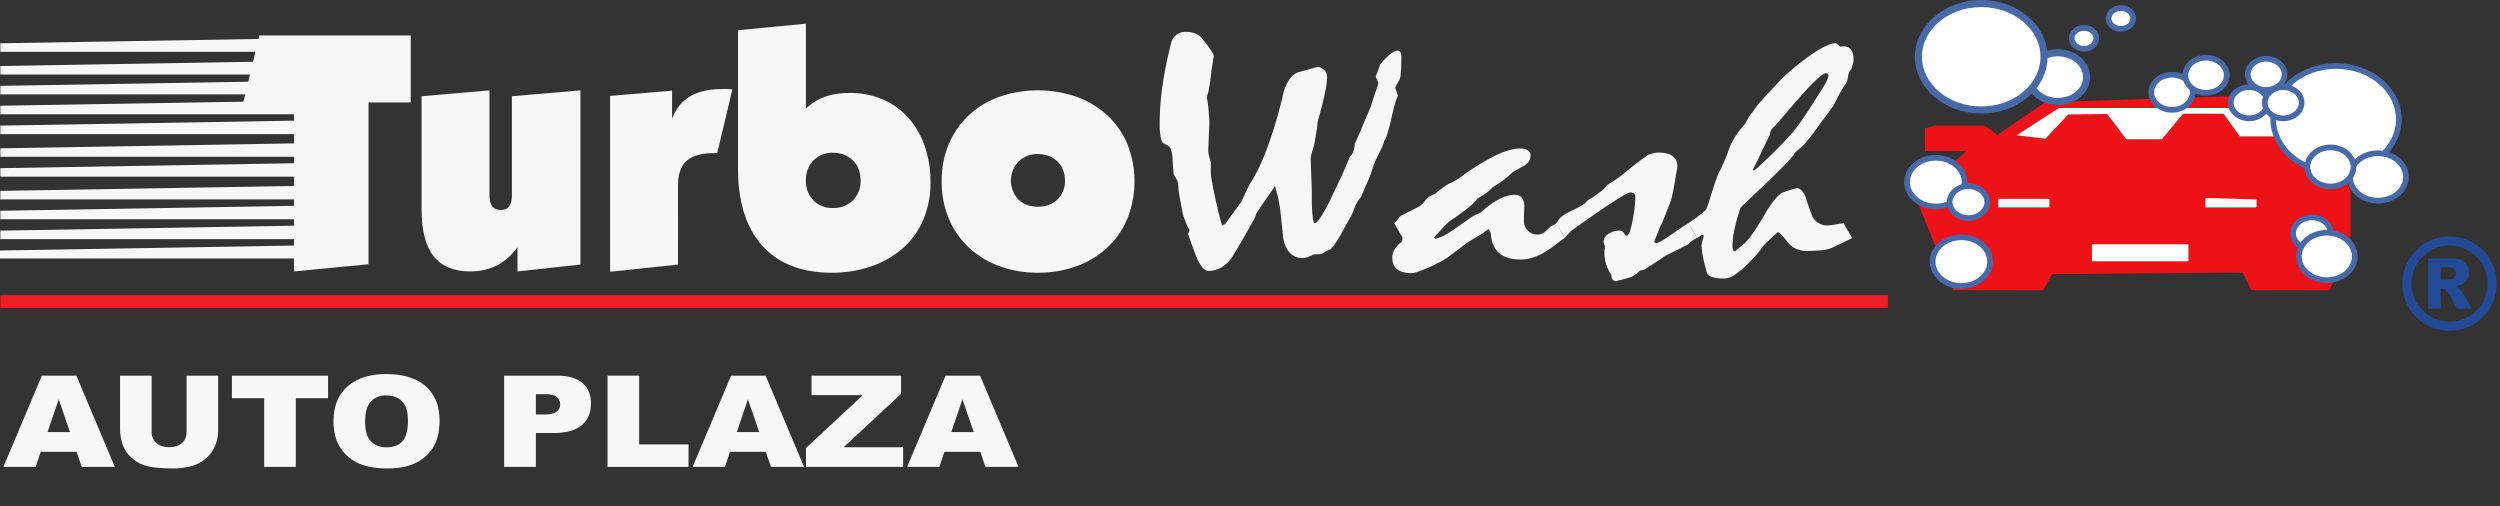 <svg id="Capa_1" data-name="Capa 1" xmlns="http://www.w3.org/2000/svg" viewBox="0 0 1761.534 356.507">
  <rect x="0" y="0" width="1761.534" height="356.507" fill="#333333" stroke="none"/>
  <defs>
    <style>
      .cls-1 {
        fill: #f7f7f7;
      }

      .cls-2 {
        fill: none;
        stroke: #ed1e24;
        stroke-width: 9px;
      }

      .cls-2, .cls-5, .cls-6 {
        stroke-miterlimit: 10;
      }

      .cls-3 {
        fill: #ec1217;
      }

      .cls-4, .cls-5, .cls-6 {
        fill: #fff;
      }

      .cls-5, .cls-6 {
        stroke: #4869a8;
      }

      .cls-5 {
        stroke-width: 5px;
      }

      .cls-6 {
        stroke-width: 4px;
      }

      .cls-7 {
        fill: #224a96;
      }
    </style>
  </defs>
  <title>Logo vectorizado WEB</title>
  <g id="_Group_" data-name="&lt;Group&gt;">
    <g>
      <path id="_Compound_Path_" data-name="&lt;Compound Path&gt;" class="cls-1" d="M924.586,129.765a18.378,18.378,0,0,1,5.583.743,12.533,12.533,0,0,1,3.8,1.886,14.31,14.31,0,0,1,2.605,2.687q1.263,1.658,3.2,4.058,2.379,3.316,3.424,5.086a6.571,6.571,0,0,1,1.042,2.343Q943.2,153.2,942.3,159.254a128.583,128.583,0,0,1-1.936,13.145,28.509,28.509,0,0,0-1.042,3.544q.593,2.858.968,6.058t.521,6.4a48.784,48.784,0,0,1,.3,5.658q0,3.145-.3,7.144-.151,5.032-.3,8.173t-.149,4.286a12.741,12.741,0,0,0,.149,1.829,11.934,11.934,0,0,0,.6,2.285,35.92,35.92,0,0,0,1.042,4v7.2q.146,4.345,3.634,20.116t4.555,16.917a17.7,17.7,0,0,1,1.784-.687l11.6-16q.891-1.942,2.3-4.972t3.348-7.029q6.691-10.056,12.715-26.232a321.35,321.35,0,0,0,11.23-38.348,29.688,29.688,0,0,1,4.684-10.172,11.454,11.454,0,0,1,6.469-4.572l13.238-3.658a10.045,10.045,0,0,1,4.91,2.8,6.962,6.962,0,0,1,1.492,4.629,64.677,64.677,0,0,1-1.641,11.487q-1.641,7.945-5.051,19.945a61.2,61.2,0,0,1-.793,6.516q-.65,3.886-1.523,9.144-1.2,4.115-1.863,6.516a16.677,16.677,0,0,0-.668,2.972q0,2.974.148,6.8t.3,8.629q.3,5.83.3,9.716v5.486a110.691,110.691,0,0,0,.672,11.6q.521,3.943,1.414,3.943,1.488,0,4.684-4.915a126.472,126.472,0,0,0,7.8-14.858q3.721-7.544,6.766-14.288t5.43-12.687a8.674,8.674,0,0,0,2.379-3.543,21.21,21.21,0,0,0,1.188-5.829q2.379-4.913,4.609-10.345t4.758-11.258q1.488-3.429,3.2-8.573T1060.309,166l-1.93-4.8q.445-1.371,1.336-3.429a34.146,34.146,0,0,0,1.637-4.915,49.1,49.1,0,0,1,7.211-7.43q3.2-2.512,5.133-2.515a2.133,2.133,0,0,1,2.082,1.2,9.165,9.165,0,0,1,.6,3.829q0,6.973-.375,10.8a16.5,16.5,0,0,1-.965,4.972q-1.043,1.6-1.789,3.029c-.5.953-.891,1.733-1.191,2.343l1.938,5.6a30.274,30.274,0,0,0-2.086,5.772q-1.189,4.173-2.68,10.915-1.488,6.4-2.68,10.173a16.5,16.5,0,0,1-2.234,5.029,23.459,23.459,0,0,1-1.934,5.258q-1.488,3.086-3.574,7.315a24.464,24.464,0,0,0-1.934,4.629q-1.043,3.145-2.531,7.487-1.043,2.629-2.68,6.229t-3.723,8.744a18.349,18.349,0,0,0-2.9,4,33.32,33.32,0,0,0-2.605,6.286,48.847,48.847,0,0,1-2.754,5.315q-2.016,3.488-4.988,8.972a86.56,86.56,0,0,1-5.359,8.8c-1.492,2.059-2.531,3.2-3.129,3.43l-3.574,1.6a6.1,6.1,0,0,1-2.977,1.543,18.214,18.214,0,0,1-4.613.287,47.953,47.953,0,0,1-4.691,1.943,10.579,10.579,0,0,1-3.2.686,12.266,12.266,0,0,1-9.082-3.43q-3.428-3.428-4.914-10.517-.445-4.913-.969-9.887t-1.117-10.115q-.3-2.514-1.117-6.687a102.442,102.442,0,0,0-2.605-10q-3.123,4.573-6.477,9.43t-6.922,10.23q.146,1.028-2.082,5.029T965.6,274.24q-4.17,7.431-8.934,14.974A24.949,24.949,0,0,1,949.3,295.9a17.689,17.689,0,0,1-8.858,2.229q-2.388,0-4.625-2.857a34.534,34.534,0,0,1-4.476-8.687q-1.348-3.542-2.612-7.143t-2.61-7.374a19.564,19.564,0,0,0,1.044-2.629A26.083,26.083,0,0,1,925,265.1q-1.121-2.742-2.464-6.629-.447-2.4-1.193-6.173t-1.64-8.915q-.149-1.6-.3-3.258t-.3-3.257a9.531,9.531,0,0,0-.821-2.743,22.661,22.661,0,0,0-2.015-3.43,14.053,14.053,0,0,1-.521-3.371q-.223-2.685-.523-7.487a27.38,27.38,0,0,0-.9-6.458A5.243,5.243,0,0,0,912.094,210l-4.029-2.285a15.536,15.536,0,0,1-1.419-4.973,55.3,55.3,0,0,1-.521-8.286,190.623,190.623,0,0,1,2.011-26.976,272.842,272.842,0,0,1,6.029-29.6,10,10,0,0,1,10.422-8.115Z" transform="translate(-89 -107.282)"/>
      <path id="_Compound_Path_2" data-name="&lt;Compound Path&gt;" class="cls-1" d="M1075.7,259.5l13.549-6.857c.5-.381,1.09-.9,1.787-1.543a20.29,20.29,0,0,0,2.381-2.8,8.909,8.909,0,0,1,2.754-2.515,22.2,22.2,0,0,1,3.947-1.829,42.649,42.649,0,0,1,3.424-2.857q2.232-1.714,5.656-4,1.638-.686,4.17-2a43.645,43.645,0,0,0,5.508-3.485,160.947,160.947,0,0,1,23.748-14.745q10.2-4.913,17.2-4.915a10.389,10.389,0,0,1,5.732,1.258,4.035,4.035,0,0,1,1.861,3.543,7.954,7.954,0,0,1-1.117,4.229,8.729,8.729,0,0,1-3.5,3.086q-3.724,2.057-8.041,4.572a62.74,62.74,0,0,1-5.807,5.086,65.807,65.807,0,0,1-8.039,5.314q-1.491,1.487-2.531,2.629-.747.574-2.828,2.058t-5.51,3.43q-1.488,2.515-6.477,6.515t-13.324,9.6a40.147,40.147,0,0,0-3.723,3.657q-2.678,2.858-7,7.544l1.041,1.029a28.677,28.677,0,0,0,6.85-2.744,68.436,68.436,0,0,0,7.891-5.144q5.06-3.541,8.262-5.771a47.314,47.314,0,0,1,4.541-2.915l2.086-.914q1.04-.456,2.381-1.144a59.359,59.359,0,0,1,12.8-9.315,24.549,24.549,0,0,1,11.018-3.028,5.968,5.968,0,0,1,4.764,1.886,9.64,9.64,0,0,1,1.936,5.657q-.3,5.717-.3,10.974a8.757,8.757,0,0,0,2.605,6.572,9.474,9.474,0,0,0,7.221,2.914,6.263,6.263,0,0,0,2.605-.571,17.237,17.237,0,0,0,2.605-1.486q1.04-1.028,2.01-1.942t2.01-1.829c.395-.152.967-.418,1.711-.8a13.963,13.963,0,0,0,2.16-1.372q2.083,3.429,3.5,6a37.294,37.294,0,0,1,2.158,4.515q-3.425,2.4-6.773,4.973a82.332,82.332,0,0,1-7.072,4.857,41.965,41.965,0,0,1-8.635,3.943,27.584,27.584,0,0,1-8.338,1.314q-9.68,0-14.889-4.229t-6.1-12.8a6.513,6.513,0,0,0-.373-2.114,5.855,5.855,0,0,0-1.562-2.229q-.747.573-1.637,1.2t-2.086,1.657l-4.838,2.857q-2.9,1.714-6.773,4.116-5.215,4.113-8.785,6.742t-5.062,3.773a65.939,65.939,0,0,1-6.922,3.885q-3.946,1.945-8.859,4-3.126,1.257-5.359,2a11.86,11.86,0,0,1-3.275.742q-7.146,0-10.57-2.686t-3.426-8.287a11.13,11.13,0,0,1,1.713-5.887,20.609,20.609,0,0,1,5.137-5.428,12.918,12.918,0,0,0,.3-2.4,2.388,2.388,0,0,0-.371-1.2,17.138,17.138,0,0,0-.969-1.429l-2.01-3.6q-1.116-2-2.457-4.286a13,13,0,0,0,1.713-1.771Q1074.214,261.44,1075.7,259.5Z" transform="translate(-89 -107.282)"/>
      <path id="_Compound_Path_3" data-name="&lt;Compound Path&gt;" class="cls-1" d="M1185.432,264.524l.893-.8a9.4,9.4,0,0,1,2.605-3.429,24.946,24.946,0,0,1,5.732-3.658q4.913-2.4,7.668-3.886a14.707,14.707,0,0,0,3.35-2.172,12.512,12.512,0,0,0,1.787-1.943q1.635-.914,4.02-2.515t5.359-3.886a9.519,9.519,0,0,0,2.232-1.829,31.249,31.249,0,0,0,2.383-2.857q1.934-1.028,4.393-2.629t5.732-4.115q3.718-3.085,8.41-6.8t10.5-7.715a34.365,34.365,0,0,1,3.646-1.086,14.682,14.682,0,0,1,3.35-.4q6.7,0,10.051,2.458a8.2,8.2,0,0,1,3.35,7.029,22.435,22.435,0,0,1-.521,3.771q-.524,2.631-1.117,6.63-2.086,11.546-2.977,14.059t-6.254,15.773a48.206,48.206,0,0,0-2.457,5.372q-1.266,3.2-3.051,7.774a3.16,3.16,0,0,0,1.488.914,9.625,9.625,0,0,0,3.723-1.543q2.678-1.544,7.146-4.631,5.209-3.656,8.188-5.6t3.723-2.286q1.787,3.086,3.275,5.658t2.531,4.857a21.625,21.625,0,0,0-3.5,2.059,23.182,23.182,0,0,0-2.9,2.514q-3.126,1.6-7.221,3.658t-9.008,4.457q-2.232,1.717-6.029,4.172t-8.561,5.545l-2.83.457a20.616,20.616,0,0,1-3.945,3.314,15.022,15.022,0,0,1-3.35,1.6q-2.382.686-4.764,1.314t-5.062,1.314a3.549,3.549,0,0,1-2.381-1.484,4.622,4.622,0,0,1-.6-2.973,26.088,26.088,0,0,1-3.574-7.086,27.983,27.983,0,0,1-1.34-8.916,13.543,13.543,0,0,1,.148-1.943c.1-.686.2-1.295.3-1.828a18.562,18.562,0,0,1-1.043-3.543q0-3.432,3.424-5.66a13.885,13.885,0,0,1,7.742-2.229,3.362,3.362,0,0,1,3.2,1.771q.967,1.774,2.01,1.771t2.16-3.143a59.288,59.288,0,0,0,2.158-9.2,79.393,79.393,0,0,0,1.34-9.145q.3-3.883.3-5.943a2.865,2.865,0,0,0-.818-2.229,4.075,4.075,0,0,0-2.754-.743q-1.937,0-12.506,6.858t-29.479,20.459a20.171,20.171,0,0,1-1.713,1.943q-1.116,1.144-2.605,2.857a24.737,24.737,0,0,0-2.084-4.229Q1187.814,268.3,1185.432,264.524Z" transform="translate(-89 -107.282)"/>
      <path id="_Compound_Path_4" data-name="&lt;Compound Path&gt;" class="cls-1" d="M1278.633,264.524q3.275-2.169,5.063-3.429a34.758,34.758,0,0,0,2.828-2.172,26.331,26.331,0,0,0,3.871-3.314,5.491,5.491,0,0,0,1.637-2.857q1.342-3.885,3.127-9.716t4.615-13.487a60.653,60.653,0,0,0,2.9-5.772q1.562-3.485,3.35-7.829a52.215,52.215,0,0,1,10.422-18.859,17.028,17.028,0,0,0,2.084-2.572,33.769,33.769,0,0,0,2.084-3.6,40.715,40.715,0,0,1,2.9-4.286q1.857-2.457,4.242-5.772,6.1-6.857,10.721-11.772t7.592-7.887q5.361-4.913,10.795-9.2t10.943-7.943a55.327,55.327,0,0,1,8.783-4.858,16.67,16.67,0,0,1,5.955-1.543,12.683,12.683,0,0,1,2.979,2.515,9.654,9.654,0,0,0,2.084-.229q3.87,0,5.658,2.4t1.785,7.087a10.869,10.869,0,0,1-.445,2.686q-.448,1.658-1.191,4.058a4.386,4.386,0,0,0-1.488,2.058,24.108,24.108,0,0,0-.746,2.515,17.609,17.609,0,0,1-.445,2.743,11.237,11.237,0,0,1-.744,2.058q-1.937,2.742-4.17,6.687t-4.764,9.2q-1.491,1.944-3.723,5.144t-5.359,7.086q-1.491,2.172-3.8,5.43t-5.881,7.486a13.978,13.978,0,0,1-3.053,3.486q-2.159,1.885-5.135,4.4a34.711,34.711,0,0,1-4.988,6.287q-4.1,4.458-11.391,11.544-3.571,3.543-9.23,8.8t-13.1,12.459a145.1,145.1,0,0,0-4.242,15.259,57.038,57.038,0,0,0-1.416,11.6,8.6,8.6,0,0,0,.373,2.914,1.393,1.393,0,0,0,1.414.973,15.3,15.3,0,0,1,2.16-1.83,32.82,32.82,0,0,0,2.9-2.4q2.827-1.939,6.625-7.2t8.711-13.6a80.454,80.454,0,0,1,7.74-11.6q3.425-4.056,5.658-4.857l5.211-1.715q1.485-.456,2.68-.8a7.335,7.335,0,0,1,1.936-.343,4.776,4.776,0,0,1,3.574,1.829,13.98,13.98,0,0,1,2.68,5.028q1.934,5.83,3.127,8.973t1.34,3.715a11.9,11.9,0,0,0,11.314,6.63q4.614-.571,10.869-1.6,1.189,2.288,2.754,4.915t3.2,5.6q-3.574,1.831-7.221,3.545t-7.221,3.428a25.3,25.3,0,0,1-6.85,1.543,92.147,92.147,0,0,1-10.422.516q-9.082,0-14.068-6.572t-6.031-6.459h-.893q-2.385,2.287-4.988,4.685t-5.137,5.032a49.442,49.442,0,0,1-4.615,6.057q-2.979,3.431-7.146,7.545a57.483,57.483,0,0,1-8.635,6.857,12.845,12.845,0,0,1-6.4,2.285,31.825,31.825,0,0,1-8.857-.971q-3.205-.973-3.8-2.914-1.787-6.4-2.754-11.145a41.294,41.294,0,0,1-.969-8.059,10.033,10.033,0,0,1,.148-1.828c.1-.533.2-1.029.3-1.486q.445-1.485,1.041-3.2a1.02,1.02,0,0,0-.371-.857,2.139,2.139,0,0,0-1.266-.286,11.378,11.378,0,0,1-1.191,1.029,14,14,0,0,1-2.084,1.257,37.528,37.528,0,0,0-2.084-4.114Q1281.016,268.3,1278.633,264.524Zm96.773-105.613q-1.641,0-6.551,4.515a167.581,167.581,0,0,0-12.506,13.316q-4.321,4.916-8.486,9.772t-8.189,9.544a10.234,10.234,0,0,0-2.605,2.743,5.492,5.492,0,0,0-.818,2.857q-2.979,6.4-5.807,12-2.681,6.06-4.393,9.372t-2.01,3.887l.746.571a29.477,29.477,0,0,0,5.061-4.344q2.977-2.628,7.221-6.8t9.6-9.772a95.721,95.721,0,0,0,11.018-13.315q5.657-8.058,12.209-18.574,3.718-5.714,5.582-9.144t1.861-4.8a2.2,2.2,0,0,0-.371-1.314A1.861,1.861,0,0,0,1375.406,158.911Z" transform="translate(-89 -107.282)"/>
    </g>
  </g>
  <line id="_Path_" data-name="&lt;Path&gt;" class="cls-2" x1="0.25" y1="212.5" x2="1330.25" y2="212.5"/>
  <polygon id="_Path_2" data-name="&lt;Path&gt;" class="cls-1" points="208 182.117 0 182.117 0 176.5 208 173 208 182.117"/>
  <polygon id="_Path_3" data-name="&lt;Path&gt;" class="cls-1" points="208.25 168.5 0.25 168.5 0.25 162.5 208.25 159 208.25 168.5"/>
  <polygon id="_Path_4" data-name="&lt;Path&gt;" class="cls-1" points="208.25 154.5 0.25 154.5 0.25 148.5 208.25 145 208.25 154.5"/>
  <polygon id="_Path_5" data-name="&lt;Path&gt;" class="cls-1" points="208.25 140.5 0.25 140.5 0.25 134.5 208.25 131 208.25 140.5"/>
  <polygon id="_Path_6" data-name="&lt;Path&gt;" class="cls-1" points="208.25 124.5 0.25 124.5 0.25 118.5 208.25 115 208.25 124.5"/>
  <polygon id="_Path_7" data-name="&lt;Path&gt;" class="cls-1" points="208.25 110.5 0.25 110.5 0.25 104.5 208.25 101 208.25 110.5"/>
  <polygon id="_Path_8" data-name="&lt;Path&gt;" class="cls-1" points="208.25 94.5 0.25 94.5 0.25 88.5 208.25 85 208.25 94.5"/>
  <polygon id="_Path_9" data-name="&lt;Path&gt;" class="cls-1" points="208.25 80.5 0.25 80.5 0.25 74.5 208.25 71 208.25 80.5"/>
  <polygon id="_Path_10" data-name="&lt;Path&gt;" class="cls-1" points="208.25 66.5 0.25 66.5 0.25 60.5 208.25 57 208.25 66.5"/>
  <polygon id="_Path_11" data-name="&lt;Path&gt;" class="cls-1" points="208.25 52.5 0.25 52.5 0.25 46.5 208.25 43 208.25 52.5"/>
  <polygon id="_Path_12" data-name="&lt;Path&gt;" class="cls-1" points="208.25 36.5 0.25 36.5 0.25 30.5 208.25 27 208.25 36.5"/>
  <g id="_Group_2" data-name="&lt;Group&gt;">
    <g>
      <path id="_Compound_Path_5" data-name="&lt;Compound Path&gt;" class="cls-1" d="M348.657,293.46l-52.487,5.066V179.469H260.4l11.38-47.209h106.6v47.209H348.657Z" transform="translate(-89 -107.282)"/>
      <path id="_Compound_Path_6" data-name="&lt;Compound Path&gt;" class="cls-1" d="M449.685,175.093l48.308-4.146V293.69l-44.359,4.836V281.485q-12.312,17.045-33.211,17.041-17.418,0-25.9-10.709t-8.477-33.046V175.093l47.843-4.146V245.1q0,10.137,8.012,10.133,7.778,0,7.78-10.133Z" transform="translate(-89 -107.282)"/>
      <path id="_Compound_Path_7" data-name="&lt;Compound Path&gt;" class="cls-1" d="M566.735,293.69l-47.843,5.066V174.862l43.662-3.685v19.8q3.957-10.589,12.661-15.774t23.1-5.182a61.354,61.354,0,0,1,6.735.23l-10.684,44.906h-1.857q-13.472,0-19.625,5.411t-6.154,17.617Z" transform="translate(-89 -107.282)"/>
      <path id="_Compound_Path_8" data-name="&lt;Compound Path&gt;" class="cls-1" d="M609,225.986V128.575l47.842-4.605v59.874Q667.993,172.79,687.5,172.79a57.966,57.966,0,0,1,24.153,4.836,51.242,51.242,0,0,1,18,13.356A59.154,59.154,0,0,1,740.8,210.9a76.489,76.489,0,0,1,3.832,24.525,66.475,66.475,0,0,1-5.226,27.059,56.091,56.091,0,0,1-14.631,20.034,65.942,65.942,0,0,1-22.18,12.551,84.788,84.788,0,0,1-27.638,4.377q-31.586,0-48.771-19T609,225.986Zm47.842,8.521q0,8.522,5.342,13.932a18.417,18.417,0,0,0,13.7,5.412q8.588,0,14.051-5.412a18.775,18.775,0,0,0,5.458-13.932q0-8.75-5.458-14.163t-14.051-5.411a18.432,18.432,0,0,0-13.7,5.411Q656.84,225.758,656.844,234.507Z" transform="translate(-89 -107.282)"/>
      <path id="_Compound_Path_9" data-name="&lt;Compound Path&gt;" class="cls-1" d="M752.527,234.967a65.964,65.964,0,0,1,5.109-26.367A59.253,59.253,0,0,1,771.8,188.334a62.288,62.288,0,0,1,21.482-12.9,83.745,83.745,0,0,1,54.113,0,63.591,63.591,0,0,1,21.6,12.9A58.576,58.576,0,0,1,883.281,208.6a71.187,71.187,0,0,1,0,52.966,59.25,59.25,0,0,1-14.167,20.266,63.453,63.453,0,0,1-21.6,13.01,78.232,78.232,0,0,1-27.173,4.607,77.26,77.26,0,0,1-27.057-4.607,63.673,63.673,0,0,1-21.482-13.01,59.2,59.2,0,0,1-14.167-20.266A66.555,66.555,0,0,1,752.527,234.967Zm67.815-19.113a18.636,18.636,0,0,0-13.7,5.3,19.379,19.379,0,0,0-.116,26.6q5.225,5.181,13.818,5.182t13.818-5.182a17.843,17.843,0,0,0,5.226-13.241q0-8.291-5.341-13.472T820.343,215.853Z" transform="translate(-89 -107.282)"/>
    </g>
  </g>
  <g id="_Group_3" data-name="&lt;Group&gt;">
    <path class="cls-1" d="M142.966,425.639h-25.3l-3.515,10.612H91.4L118.5,371.966h24.308l27.1,64.285H146.574Zm-4.623-13.9-7.96-23.109-7.877,23.109Z" transform="translate(-89 -107.282)"/>
    <path class="cls-1" d="M220.481,371.966h22.236v38.3a29.1,29.1,0,0,1-1.993,10.758,23.05,23.05,0,0,1-6.248,8.853,25.335,25.335,0,0,1-8.929,5.324,49.976,49.976,0,0,1-15.594,2.147,110.1,110.1,0,0,1-11.487-.657,32.9,32.9,0,0,1-10.4-2.608,25.713,25.713,0,0,1-7.649-5.543,19.891,19.891,0,0,1-4.747-7.405,34.617,34.617,0,0,1-2.066-10.868v-38.3h22.236v39.212a10.509,10.509,0,0,0,3.271,8.216q3.271,2.958,9.076,2.957,5.755,0,9.027-2.914t3.271-8.259Z" transform="translate(-89 -107.282)"/>
    <path class="cls-1" d="M252.408,371.966h67.74V387.84H297.421v48.411H275.136V387.84H252.408Z" transform="translate(-89 -107.282)"/>
    <path class="cls-1" d="M323.985,404.152q0-15.743,9.838-24.513t27.4-8.771q18.005,0,27.745,8.617t9.741,24.14q0,11.271-4.255,18.483a28.8,28.8,0,0,1-12.3,11.226q-8.043,4.012-20.046,4.013-12.2,0-20.194-3.465a29.245,29.245,0,0,1-12.963-10.963Q323.985,415.423,323.985,404.152Zm22.285.088q0,9.734,4.059,13.988t11.044,4.253q7.182,0,11.118-4.165t3.936-14.953q0-9.078-4.107-13.266t-11.143-4.187a14.311,14.311,0,0,0-10.823,4.254Q346.269,394.418,346.27,404.24Z" transform="translate(-89 -107.282)"/>
    <path class="cls-1" d="M444.215,371.966h37.043q12.1,0,18.128,5.131t6.026,14.6q0,9.735-6.567,15.217T478.8,412.4H466.6v23.854H444.215ZM466.6,399.372h5.46q6.444,0,9.052-2a6.161,6.161,0,0,0,2.607-5.108,6.742,6.742,0,0,0-2.263-5.13q-2.263-2.1-8.511-2.105H466.6Z" transform="translate(-89 -107.282)"/>
    <path class="cls-1" d="M517.071,371.966h22.285v48.455h34.78v15.83H517.071Z" transform="translate(-89 -107.282)"/>
    <path class="cls-1" d="M628.608,425.639h-25.3l-3.515,10.612H577.039l27.106-64.285h24.308l27.1,64.285H632.216Zm-4.623-13.9-7.96-23.109-7.877,23.109Z" transform="translate(-89 -107.282)"/>
    <path class="cls-1" d="M660.816,371.966h63.066v12.849L683.4,422.438h41.959v13.813H656.929V422.92l40.06-37.229H660.816Z" transform="translate(-89 -107.282)"/>
    <path class="cls-1" d="M779.731,425.639h-25.3l-3.515,10.612H728.162l27.106-64.285h24.308l27.1,64.285H783.339Zm-4.623-13.9-7.96-23.109-7.877,23.109Z" transform="translate(-89 -107.282)"/>
  </g>
  <polygon id="_Path_13" data-name="&lt;Path&gt;" class="cls-3" points="1446.042 193.137 1439.583 204.5 1376.25 204.5 1349.583 138.667 1385.583 106.5 1356.25 106.5 1356.25 90.5 1363.583 88.5 1398.25 88.5 1407.583 95 1440.917 72.083 1606.917 66.625 1651.25 121.896 1656.25 135 1656.25 166.5 1641.583 204.5 1586.25 204.5 1580.25 192.054 1446.042 193.137"/>
  <rect id="_Path_14" data-name="&lt;Path&gt;" class="cls-4" x="1408" y="140.117" width="36" height="6"/>
  <polygon id="_Path_15" data-name="&lt;Path&gt;" class="cls-4" points="1554 146.117 1590 146.117 1590 140.5 1554 139.5 1554 146.117"/>
  <rect id="_Path_16" data-name="&lt;Path&gt;" class="cls-4" x="1474" y="172.117" width="68" height="12"/>
  <polygon id="_Path_17" data-name="&lt;Path&gt;" class="cls-4" points="1421 95.309 1450.75 76.117 1598.25 76.117 1609.75 96.117 1578.25 96.117 1566.75 80.117 1538.25 80.117 1523.25 98.117 1498.25 98.117 1484.75 80.309 1457.25 80.654 1441.25 97.731 1421 95.309"/>
  <ellipse id="_Path_18" data-name="&lt;Path&gt;" class="cls-5" cx="1450" cy="54.339" rx="20.25" ry="17.161"/>
  <ellipse id="_Path_19" data-name="&lt;Path&gt;" class="cls-6" cx="1364" cy="128.339" rx="20.25" ry="17.161"/>
  <ellipse id="_Path_20" data-name="&lt;Path&gt;" class="cls-6" cx="1387" cy="142.407" rx="13.25" ry="11.229"/>
  <ellipse id="_Path_21" data-name="&lt;Path&gt;" class="cls-6" cx="1629" cy="164.407" rx="13.25" ry="11.229"/>
  <ellipse id="_Path_22" data-name="&lt;Path&gt;" class="cls-6" cx="1382" cy="184.339" rx="20.25" ry="17.161"/>
  <ellipse id="_Path_23" data-name="&lt;Path&gt;" class="cls-6" cx="1494.415" cy="13.021" rx="8.665" ry="7.343"/>
  <ellipse id="_Path_24" data-name="&lt;Path&gt;" class="cls-6" cx="1468.415" cy="27.021" rx="8.665" ry="7.343"/>
  <ellipse id="_Path_25" data-name="&lt;Path&gt;" class="cls-6" cx="1530.415" cy="65.021" rx="14.585" ry="12.36"/>
  <ellipse id="_Path_26" data-name="&lt;Path&gt;" class="cls-6" cx="1554.415" cy="53.021" rx="14.585" ry="12.36"/>
  <ellipse id="_Path_27" data-name="&lt;Path&gt;" class="cls-6" cx="1584.79" cy="72.398" rx="12.96" ry="10.983"/>
  <path id="_Compound_Path_10" data-name="&lt;Compound Path&gt;" class="cls-6" d="M1779.25,191.282c0,20.711-19.811,37.5-44.25,37.5s-44.25-16.789-44.25-37.5,19.811-37.5,44.25-37.5S1779.25,170.571,1779.25,191.282Z" transform="translate(-89 -107.282)"/>
  <path id="_Compound_Path_11" data-name="&lt;Compound Path&gt;" class="cls-5" d="M1529.25,147.282c0,20.711-19.811,37.5-44.25,37.5s-44.25-16.789-44.25-37.5,19.811-37.5,44.25-37.5S1529.25,126.571,1529.25,147.282Z" transform="translate(-89 -107.282)"/>
  <ellipse id="_Path_28" data-name="&lt;Path&gt;" class="cls-6" cx="1596.79" cy="52.398" rx="12.96" ry="10.983"/>
  <ellipse id="_Path_29" data-name="&lt;Path&gt;" class="cls-6" cx="1608.79" cy="72.398" rx="12.96" ry="10.983"/>
  <ellipse id="_Path_30" data-name="&lt;Path&gt;" class="cls-6" cx="1675.54" cy="124.678" rx="19.71" ry="16.703"/>
  <ellipse id="_Path_31" data-name="&lt;Path&gt;" class="cls-6" cx="1639.54" cy="180.678" rx="19.71" ry="16.703"/>
  <ellipse id="_Path_32" data-name="&lt;Path&gt;" class="cls-6" cx="1642.074" cy="117.615" rx="16.244" ry="13.766"/>
  <g id="_Group_4" data-name="&lt;Group&gt;">
    <path class="cls-7" d="M1848.228,307.11a33.264,33.264,0,1,1-4.461-16.6A32.613,32.613,0,0,1,1848.228,307.11Zm-6.441,0a26.819,26.819,0,1,0-7.854,18.952A25.826,25.826,0,0,0,1841.786,307.11Zm-41.864-17.756h15.884q6.746,0,9.771,2.72a9.323,9.323,0,0,1,3.024,7.29,9.032,9.032,0,0,1-2.307,6.18q-2.307,2.61-7.268,3.786a9.679,9.679,0,0,1,3,1.653,16.838,16.838,0,0,1,2.828,3.612q.088.174,5.745,10.271h-10.444q-5.092-10.14-6.833-12.12a4.813,4.813,0,0,0-3.481-1.98,6.328,6.328,0,0,0-1.088.131v13.97h-8.834Zm8.834,15.058h3.83q3.828,0,5.4-1.24a3.9,3.9,0,0,0,1.567-3.2,3.961,3.961,0,0,0-1.5-3.2q-1.5-1.241-5.113-1.24h-4.178Z" transform="translate(-89 -107.282)"/>
  </g>
</svg>

